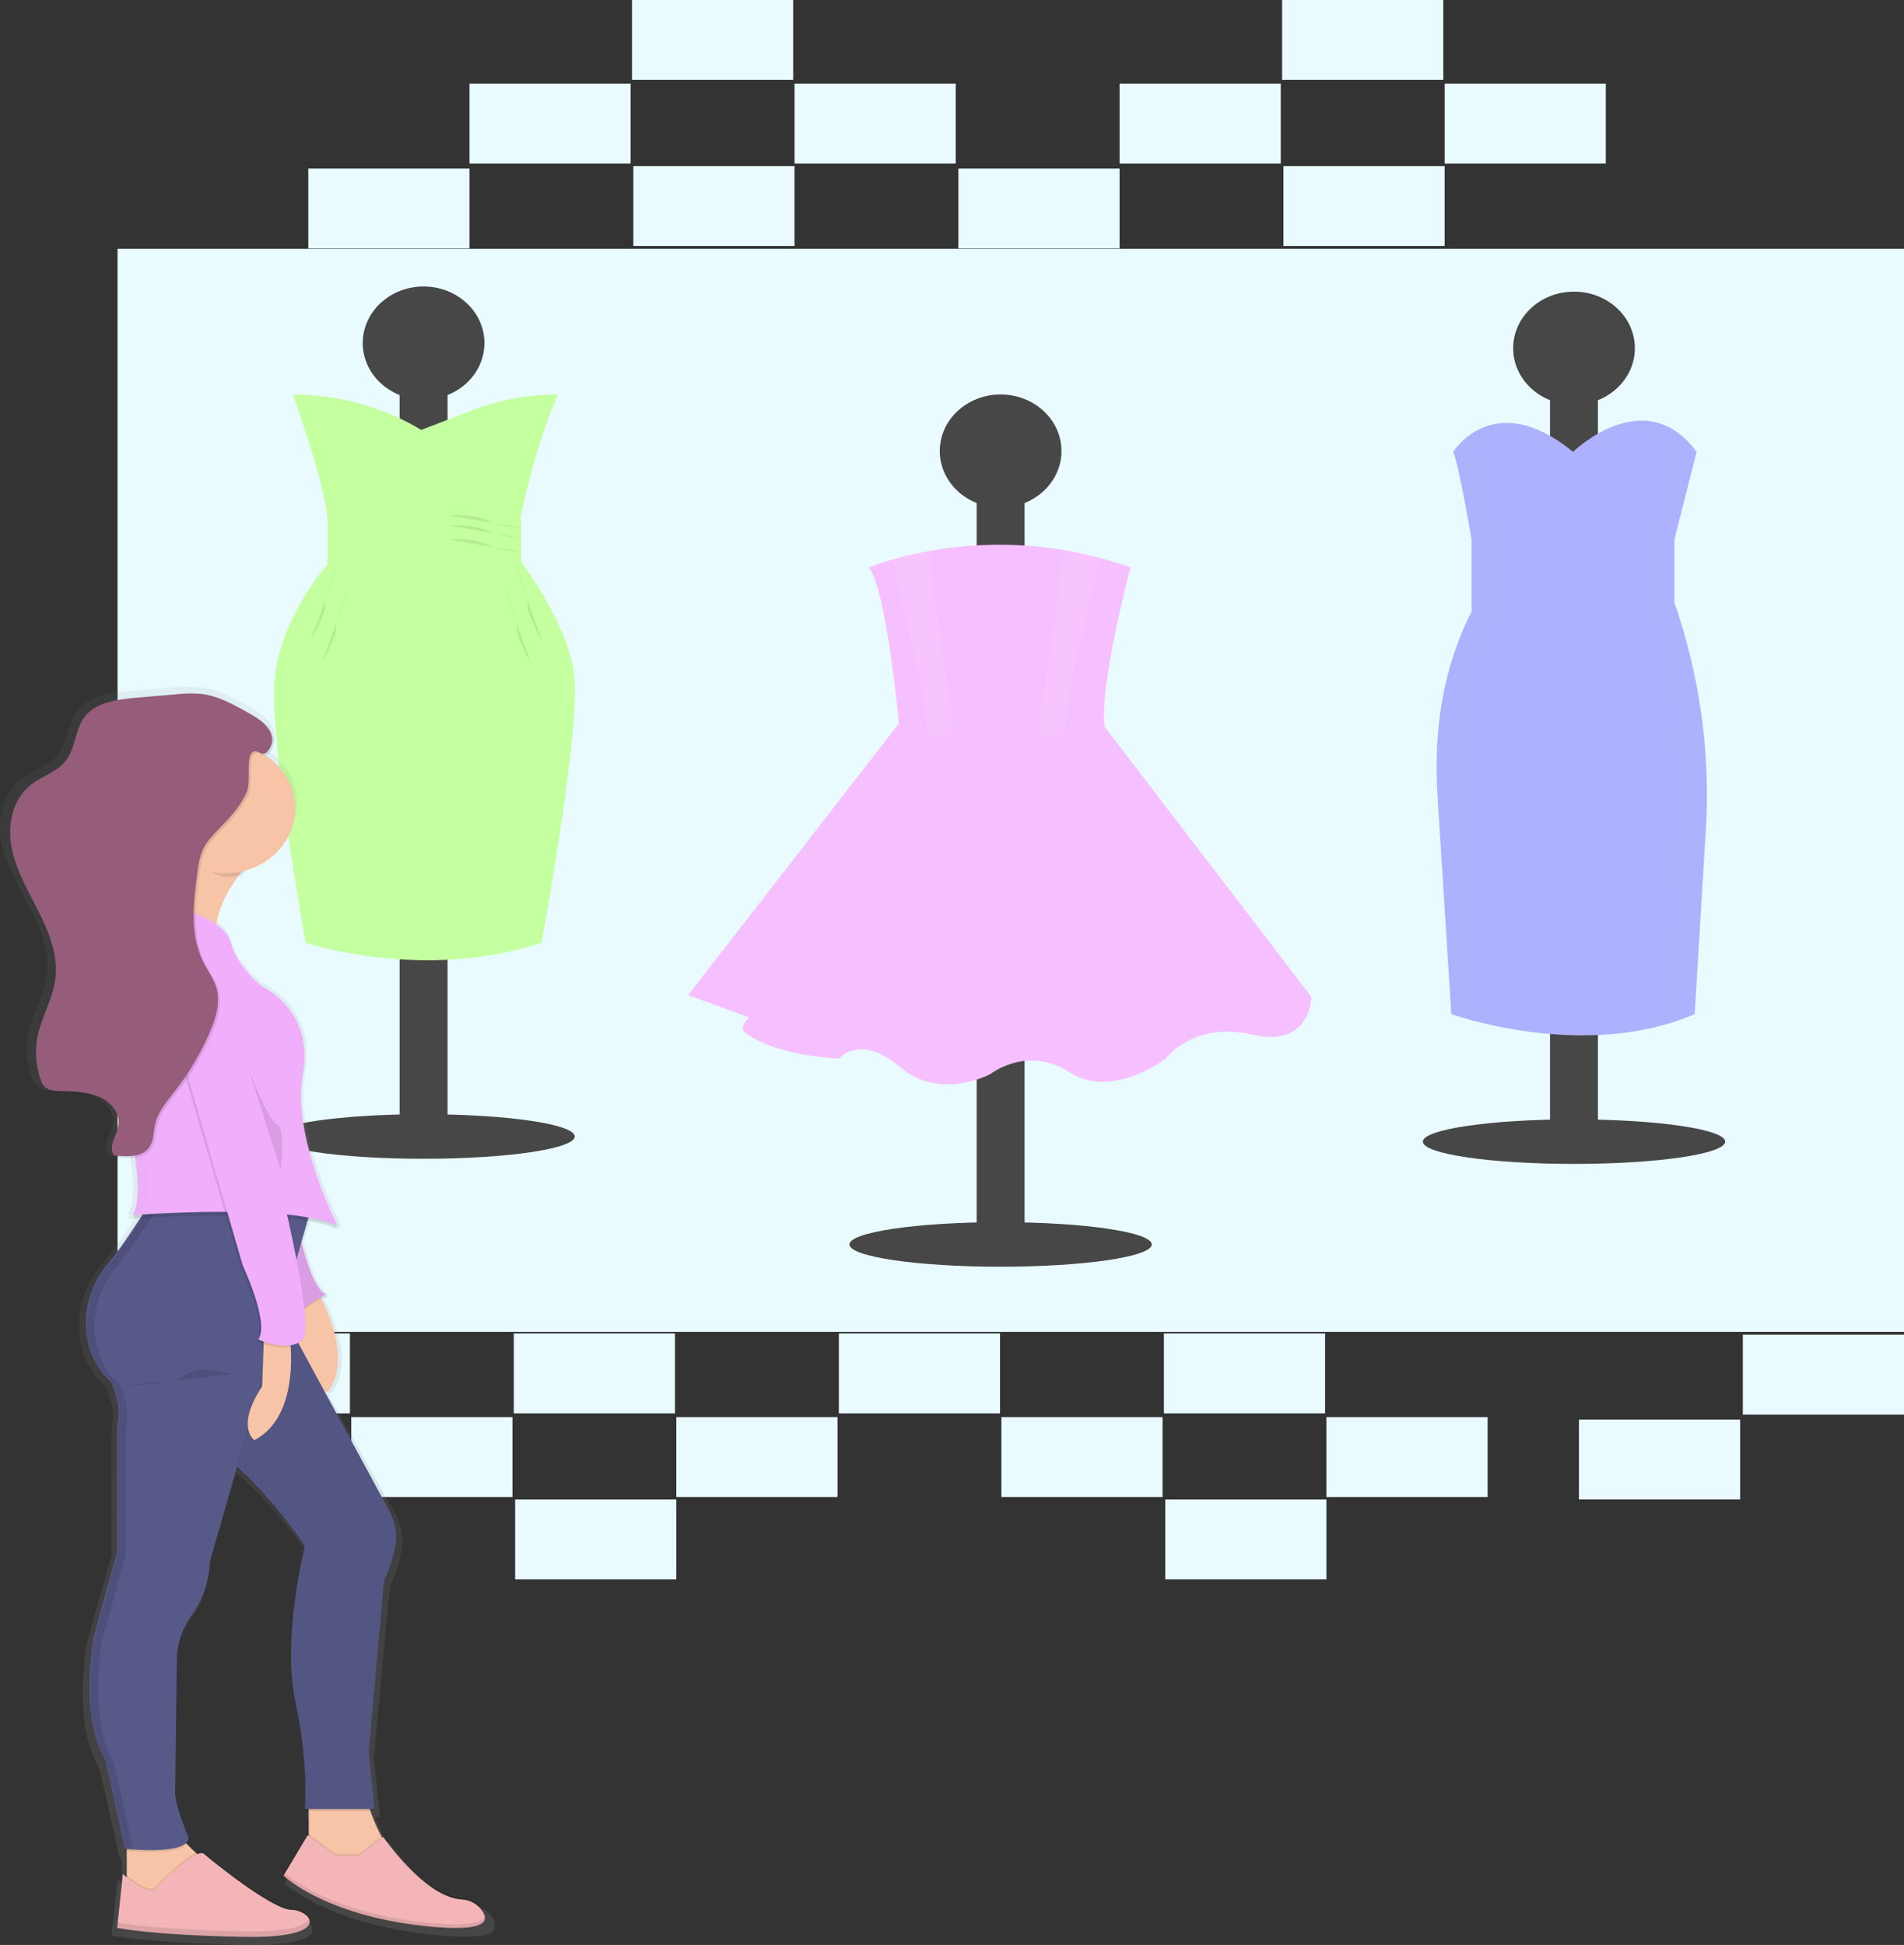 <svg width="371" height="379" viewBox="0 0 371 379" fill="none" xmlns="http://www.w3.org/2000/svg">
<rect x="0" y="0" width="371" height="379" fill="#333333" stroke="none"/>
<g clip-path="url(#clip0)">
<path d="M371 48.484H22.906V259.536H371V48.484Z" fill="#EAFBFF"/>
<path d="M82.537 225.805C98.805 225.805 111.992 223.862 111.992 221.464C111.992 219.067 98.805 217.124 82.537 217.124C66.27 217.124 53.083 219.067 53.083 221.464C53.083 223.862 66.27 225.805 82.537 225.805Z" fill="#474747"/>
<path d="M87.207 62.508H77.868V221.464H87.207V62.508Z" fill="#474747"/>
<path d="M82.537 77.87C89.085 77.87 94.394 72.936 94.394 66.849C94.394 60.762 89.085 55.827 82.537 55.827C75.99 55.827 70.681 60.762 70.681 66.849C70.681 72.936 75.99 77.87 82.537 77.87Z" fill="#474747"/>
<path d="M108.762 76.868C108.762 76.868 104.093 86.22 100.502 105.577L80.025 84.551C80.025 84.551 85.526 82.488 91.368 80.172C96.867 77.991 102.784 76.867 108.762 76.868Z" fill="#C4FFA0"/>
<path d="M57.035 76.868C57.035 76.868 63.5 94.565 63.84 101.577V109.927H101.56V101.246C96.953 95.833 91.754 90.88 86.045 86.468C77.853 80.255 67.602 76.865 57.03 76.873L57.035 76.868Z" fill="#C4FFA0"/>
<path d="M63.855 109.927C63.855 109.927 54.156 120.632 53.439 133.284C52.722 145.935 59.548 183.71 59.548 183.71C59.548 183.71 82.537 191.388 105.527 183.71C105.527 183.71 112.714 144.972 111.992 132.617C111.27 120.262 97.445 104.063 97.445 104.063L63.855 109.927Z" fill="#C4FFA0"/>
<path opacity="0.08" d="M87.39 100.409C87.39 100.409 92.059 100.073 94.933 101.411C97.806 102.75 101.581 102.871 101.581 102.871" fill="black"/>
<path opacity="0.08" d="M87.39 102.399C87.39 102.399 92.059 102.064 94.933 103.402C97.806 104.74 101.581 104.861 101.581 104.861" fill="black"/>
<path opacity="0.08" d="M87.39 105.085C87.39 105.085 92.059 104.75 94.933 106.088C97.806 107.426 101.581 107.548 101.581 107.548" fill="black"/>
<path opacity="0.08" d="M65.834 110.097C65.834 110.097 62.961 117.109 63.322 118.111C63.683 119.114 60.448 125.123 60.448 125.123" fill="black"/>
<path opacity="0.08" d="M67.991 114.438C67.991 114.438 65.117 121.45 65.478 122.452C65.839 123.454 62.605 129.464 62.605 129.464" fill="black"/>
<path opacity="0.08" d="M100.319 110.097C100.319 110.097 103.193 117.109 102.832 118.111C102.47 119.114 105.705 125.123 105.705 125.123" fill="black"/>
<path opacity="0.08" d="M98.162 114.438C98.162 114.438 101.036 121.45 100.675 122.452C100.314 123.454 103.549 129.464 103.549 129.464" fill="black"/>
<path d="M194.974 246.841C211.242 246.841 224.429 244.897 224.429 242.5C224.429 240.103 211.242 238.16 194.974 238.16C178.707 238.16 165.52 240.103 165.52 242.5C165.52 244.897 178.707 246.841 194.974 246.841Z" fill="#474747"/>
<path d="M199.644 83.549H190.305V242.505H199.644V83.549Z" fill="#474747"/>
<path d="M194.974 98.91C201.522 98.91 206.831 93.976 206.831 87.889C206.831 81.802 201.522 76.868 194.974 76.868C188.426 76.868 183.118 81.802 183.118 87.889C183.118 93.976 188.426 98.91 194.974 98.91Z" fill="#474747"/>
<path d="M176.837 138.816L134.087 193.914L145.943 198.259C145.943 198.259 143.786 200.264 145.226 201.266C145.226 201.266 150.256 205.606 163.547 206.273C163.547 206.273 167.499 201.266 175.403 207.942C183.307 214.618 193.006 209.28 193.006 209.28C193.006 209.28 200.188 203.611 208.448 208.964C216.708 214.317 227.13 206.293 227.13 206.293C227.13 206.293 232.516 198.945 244.011 201.616C255.506 204.288 255.527 194.269 255.527 194.269L212.081 137.498L176.837 138.816Z" fill="#F6BFFF"/>
<g opacity="0.08">
<path opacity="0.08" d="M244.828 201.762C247.968 202.351 250.167 201.957 251.732 201.096C249.406 200.859 247.052 201.086 244.828 201.762Z" fill="white"/>
<path opacity="0.08" d="M155.998 201.261C154.564 200.259 156.71 198.259 156.71 198.259L144.854 193.918L176.826 138.816L134.087 193.913L145.943 198.259C145.943 198.259 143.786 200.264 145.226 201.266C145.226 201.266 150.256 205.606 163.547 206.273C163.994 205.766 164.55 205.352 165.18 205.056C158.652 203.543 155.998 201.261 155.998 201.261Z" fill="white"/>
<path opacity="0.08" d="M186.175 207.937C178.271 201.256 174.319 206.268 174.319 206.268C173.874 206.268 173.434 206.219 173.01 206.19C173.852 206.718 174.65 207.303 175.397 207.942C180.721 212.443 186.856 211.484 190.295 210.375C188.777 209.795 187.383 208.97 186.175 207.937Z" fill="white"/>
<path opacity="0.08" d="M219.226 208.964C213.991 205.558 209.186 206.618 206.37 207.835C207.099 208.158 207.8 208.536 208.464 208.964C212.494 211.567 217.033 210.998 220.629 209.728C220.142 209.505 219.673 209.25 219.226 208.964Z" fill="white"/>
</g>
<path d="M215.635 143.322H175.397C175.397 143.322 172.885 114.939 169.289 110.598C170.764 110.004 172.276 109.49 173.817 109.061C176.223 108.365 178.67 107.795 181.145 107.353C189.679 105.822 198.441 105.748 207.003 107.134C209.5 107.543 211.971 108.079 214.405 108.74C216.338 109.262 218.299 109.882 220.288 110.598C220.288 110.598 213.117 137.313 215.635 143.322Z" fill="#F6BFFF"/>
<path opacity="0.08" d="M186.107 143.322H180.758C180.69 137.04 175.738 116.729 173.817 109.056C176.223 108.36 178.67 107.79 181.145 107.348C181.558 115.43 185.123 137.381 186.107 143.322Z" fill="white"/>
<path opacity="0.08" d="M214.421 108.725C212.562 116.136 207.469 136.947 207.401 143.307H202.052C203.041 137.308 206.663 115.012 207.014 107.119C209.513 107.528 211.985 108.064 214.421 108.725Z" fill="white"/>
<path d="M306.699 226.807C322.967 226.807 336.154 224.864 336.154 222.467C336.154 220.07 322.967 218.126 306.699 218.126C290.432 218.126 277.245 220.07 277.245 222.467C277.245 224.864 290.432 226.807 306.699 226.807Z" fill="#474747"/>
<path d="M311.363 63.511H302.025V222.467H311.363V63.511Z" fill="#474747"/>
<path d="M306.7 78.872C313.247 78.872 318.556 73.938 318.556 67.851C318.556 61.764 313.247 56.83 306.7 56.83C300.152 56.83 294.843 61.764 294.843 67.851C294.843 73.938 300.152 78.872 306.7 78.872Z" fill="#474747"/>
<path d="M327.282 120.491C326.941 119.416 326.601 118.403 326.271 117.493V105.085L330.585 88.054C320.524 74.362 306.506 88.054 306.506 88.054C291.059 75.364 283.155 88.054 283.155 88.054C284.233 90.39 286.746 105.085 286.746 105.085V119.197C281.03 130.325 279.318 142.694 280.103 155.088L282.794 197.602C282.794 197.602 308.657 206.954 330.213 197.602L332.369 161.954C333.242 147.964 331.521 133.939 327.282 120.491Z" fill="#ADB1FF"/>
<g opacity="0.08">
<path opacity="0.08" d="M312.086 88.39C312.086 88.39 317.184 83.422 323.434 82.449C317.739 80.736 312.091 83.909 309.034 86.127C310.096 86.828 311.115 87.584 312.086 88.39Z" fill="#ED8C8C"/>
<path opacity="0.08" d="M288.379 197.923L285.688 155.409C284.903 143.016 286.615 130.641 292.331 119.518V105.407C292.331 105.407 289.818 90.711 288.74 88.376C288.74 88.376 291.629 83.738 297.33 82.877C288.065 80.478 283.354 88.045 283.354 88.045C284.432 90.38 286.944 105.076 286.944 105.076V119.187C281.228 130.315 279.517 142.685 280.302 155.078L282.992 197.592C290.579 200.083 298.532 201.474 306.574 201.719C300.366 201.139 294.257 199.865 288.379 197.923Z" fill="#ED8C8C"/>
</g>
<g opacity="0.08">
<path opacity="0.08" d="M301.308 88.055C302.114 87.301 302.976 86.602 303.889 85.962C298.654 82.468 294.393 81.982 291.143 82.702C294.058 83.296 297.445 84.882 301.308 88.055Z" fill="#ED8C8C"/>
<path opacity="0.08" d="M327.465 120.491C327.125 119.416 326.784 118.403 326.455 117.494V105.085L330.768 88.054C326.528 82.283 321.586 81.378 317.289 82.259C320.042 82.887 322.837 84.595 325.376 88.054L321.063 105.085V117.484C321.393 118.394 321.728 119.406 322.073 120.481C326.314 133.924 328.039 147.944 327.172 161.929L325.015 197.578C318.734 200.307 312.07 201.441 305.799 201.68C313.536 201.967 322.277 201.1 330.401 197.578L332.589 161.939C333.448 147.952 331.715 133.932 327.465 120.491Z" fill="#ED8C8C"/>
</g>
<path d="M68.184 259.842H36.778V275.413H68.184V259.842Z" fill="#EAFBFF"/>
<path d="M99.853 276.143H68.446V291.714H99.853V276.143Z" fill="#EAFBFF"/>
<path d="M131.522 259.842H100.115V275.413H131.522V259.842Z" fill="#EAFBFF"/>
<path d="M131.784 292.201H100.377V307.772H131.784V292.201Z" fill="#EAFBFF"/>
<path d="M163.191 276.143H131.784V291.714H163.191V276.143Z" fill="#EAFBFF"/>
<path d="M194.859 259.842H163.452V275.413H194.859V259.842Z" fill="#EAFBFF"/>
<path d="M226.528 276.143H195.121V291.714H226.528V276.143Z" fill="#EAFBFF"/>
<path d="M258.197 259.842H226.79V275.413H258.197V259.842Z" fill="#EAFBFF"/>
<path d="M258.458 292.201H227.051V307.772H258.458V292.201Z" fill="#EAFBFF"/>
<path d="M289.865 276.143H258.458V291.714H289.865V276.143Z" fill="#EAFBFF"/>
<path d="M371 260.085H339.593V275.657H371V260.085Z" fill="#EAFBFF"/>
<path d="M339.07 276.63H307.663V292.201H339.07V276.63Z" fill="#EAFBFF"/>
<path d="M91.478 32.845H60.071V48.416H91.478V32.845Z" fill="#EAFBFF"/>
<path d="M122.885 16.301H91.478V31.872H122.885V16.301Z" fill="#EAFBFF"/>
<path d="M154.554 0H123.147V15.571H154.554V0Z" fill="#EAFBFF"/>
<path d="M154.815 32.359H123.408V47.93H154.815V32.359Z" fill="#EAFBFF"/>
<path d="M186.222 16.301H154.815V31.872H186.222V16.301Z" fill="#EAFBFF"/>
<path d="M218.153 32.845H186.746V48.416H218.153V32.845Z" fill="#EAFBFF"/>
<path d="M249.56 16.301H218.153V31.872H249.56V16.301Z" fill="#EAFBFF"/>
<path d="M281.228 0H249.821V15.571H281.228V0Z" fill="#EAFBFF"/>
<path d="M281.49 32.359H250.083V47.93H281.49V32.359Z" fill="#EAFBFF"/>
<path d="M312.897 16.301H281.49V31.872H312.897V16.301Z" fill="#EAFBFF"/>
<path d="M96.268 375.866L96.309 375.793L96.357 375.701L96.388 375.623C96.401 375.583 96.411 375.542 96.419 375.501C96.419 375.462 96.419 375.428 96.419 375.389C96.419 375.35 96.419 375.326 96.419 375.297C96.419 375.268 96.419 375.234 96.419 375.204C96.419 375.175 96.419 375.146 96.419 375.122C96.419 375.097 96.419 375.068 96.419 375.044C96.514 374.343 95.98 373.55 95.32 372.859C94.872 372.387 94.328 372.002 93.719 371.727C93.109 371.452 92.447 371.293 91.771 371.258C84.234 370.927 75.769 358.923 75.769 358.923L75.429 359.181C74.52 357.563 73.763 355.875 73.168 354.135H74.005V353.96V353.784L72.843 342.593L75.984 309.081C76.953 307.072 77.681 304.97 78.156 302.814C78.333 302.013 78.413 301.197 78.397 300.381C78.397 300.322 78.397 300.264 78.397 300.205C78.395 298.396 77.925 296.613 77.026 295.009L63.85 271.413C64.301 271.457 64.583 271.462 64.583 271.462C68.467 266.309 65.981 258.645 63.212 253.122C63.793 252.83 64.185 252.636 64.185 252.636C64.053 252.587 63.926 252.525 63.809 252.451L64.185 252.281C61.924 251.517 60.071 245.468 59.207 242.062L60.469 237.78C62.571 238.073 64.617 238.648 66.541 239.488C66.541 239.488 66.368 239.157 66.07 238.563L66.515 238.768C66.515 238.768 66.342 238.447 66.054 237.868C64.452 234.632 59.192 223.27 59.061 213.29C59.07 211.96 59.196 210.634 59.438 209.324C59.678 208.075 59.788 206.807 59.767 205.538C59.89 202.698 59.149 199.883 57.631 197.416C56.113 194.949 53.878 192.929 51.183 191.587C51.183 191.587 46.074 187.695 44.901 183.072C44.514 181.554 43.331 180.308 41.886 179.315C42.41 175.681 44.389 172.308 46.393 169.715C46.618 169.676 46.838 169.637 47.058 169.588C47.316 169.264 47.569 168.966 47.817 168.693C50.69 167.941 53.223 166.343 55.036 164.139C56.849 161.935 57.844 159.244 57.873 156.47C57.863 154.4 57.308 152.363 56.255 150.539C55.201 148.715 53.683 147.159 51.832 146.008C52.183 145.969 52.575 145.721 53.046 145.035C53.344 144.546 53.517 144.001 53.55 143.44C53.584 142.88 53.478 142.32 53.24 141.804C52.865 141.046 52.321 140.371 51.644 139.823C50.593 138.902 49.416 138.115 48.142 137.483C45.195 135.877 42.133 134.232 38.72 133.858C36.984 133.723 35.239 133.756 33.511 133.955L25.607 134.612C21.849 134.923 17.651 135.439 15.321 138.125C12.992 140.811 13.343 144.738 11.003 147.37C9.276 149.317 6.438 150.125 4.308 151.701C0.403 154.591 -0.628 159.735 0.277 164.216C1.183 168.698 3.685 172.766 5.81 176.902C7.936 181.038 9.757 185.529 9.15 190.04C8.626 193.933 6.349 197.495 5.538 201.358C4.938 204.22 5.157 207.178 6.171 209.937C6.335 210.502 6.644 211.021 7.072 211.45C7.137 211.504 7.205 211.554 7.276 211.601C7.334 211.673 7.397 211.741 7.464 211.805C8.239 212.487 9.422 212.574 10.506 212.603C13.123 212.686 15.813 212.706 18.211 213.65C19.016 213.967 19.759 214.406 20.409 214.949C20.953 215.434 21.378 216.022 21.654 216.674C21.93 217.326 22.052 218.025 22.011 218.725C21.791 220.866 19.807 223.104 21.053 224.919H21.257C21.311 225.034 21.374 225.144 21.446 225.25C22.761 225.447 24.099 225.478 25.424 225.343C25.724 227.38 25.898 229.432 25.947 231.488C25.947 233.712 25.623 235.595 24.869 236.705H25.01H25.162H25.262C25.157 236.962 25.025 237.21 24.869 237.444L26.413 237.337C24.431 240.404 22.273 243.37 19.949 246.222C17.019 249.575 15.407 253.756 15.379 258.076C15.366 258.711 15.39 259.346 15.452 259.978C15.803 263.443 17.143 267.141 20.551 270.085C20.551 270.085 21.995 273.34 22.058 276.114C22.059 276.719 21.948 277.32 21.728 277.89V303.071L17.017 319.742C16.415 323.075 16.115 326.45 16.122 329.829C16.122 334.695 16.771 340.379 19.373 344.573L23.304 361.954L23.697 361.993V366.859C23.215 366.47 22.911 366.198 22.911 366.198L21.744 376.839H21.781L21.744 377.185C21.744 377.185 28.429 378.606 47.294 378.956H48.278H49.55H50.167H50.45H51.235H51.288L52.083 378.922H52.319L52.842 378.893H53.099L53.586 378.859H53.811L54.392 378.805H54.475L55.098 378.737H55.271L55.685 378.679L55.878 378.65L56.25 378.591L56.423 378.562L56.852 378.479H56.92L57.386 378.377L57.501 378.348L57.82 378.27L57.956 378.231L58.234 378.153L58.354 378.119L58.663 378.017H58.715L59.045 377.89L59.113 377.861L59.343 377.759L59.427 377.72L59.616 377.623L59.689 377.584L59.893 377.467H59.919L60.129 377.321H60.155L60.301 377.199L60.343 377.161L60.458 377.049L60.49 377.015L60.6 376.883C60.636 376.833 60.669 376.781 60.699 376.727C60.725 376.682 60.748 376.635 60.767 376.586V376.557C60.782 376.516 60.794 376.473 60.804 376.431V376.401C60.807 376.354 60.807 376.307 60.804 376.26C60.815 376.171 60.815 376.082 60.804 375.993C61.008 374.713 58.919 373.477 57.087 373.477C53.156 373.477 40.185 363.19 39.4 362.48C39.07 362.183 38.474 362.276 37.736 362.611C37.149 362.125 36.495 361.502 35.861 360.84C36.081 360.601 36.218 360.306 36.254 359.993L36.202 359.872C36.226 359.795 36.243 359.717 36.254 359.638C36.254 359.638 33.584 353.609 33.475 350.724C33.478 350.621 33.486 350.519 33.501 350.417L33.82 324.959C33.892 321.642 35.032 318.422 37.092 315.713C38.714 313.538 40.384 310.171 40.578 305.383L46.027 286.926C53.329 293.203 59.113 301.524 59.773 302.449C59.349 304.161 56.962 314.195 57.014 323.99C57.014 324.049 57.014 324.107 57.014 324.165C56.984 327.146 57.271 330.122 57.873 333.051C59.196 338.899 59.897 344.855 59.966 350.831C59.966 352.845 59.862 353.979 59.862 353.979C59.862 354.091 59.862 354.154 59.862 354.154C59.862 354.266 59.862 354.329 59.862 354.329H60.647V358.903L60.448 358.762L55.533 366.743L55.638 366.835L55.533 367.093C55.533 367.093 63.788 374.878 84.228 377.024L85.369 377.136L85.694 377.165L86.484 377.229H86.788L87.777 377.297L88.678 377.341H88.939H89.567H90.614H91.295H91.504H91.986H92.174L92.76 377.297H92.85L93.331 377.243H93.493L93.834 377.19L93.98 377.165L94.399 377.078H94.462L94.776 376.99L94.896 376.951L95.116 376.873L95.226 376.835L95.493 376.713L95.55 376.679L95.728 376.577L95.812 376.523L95.933 376.436L96.001 376.377C96.047 376.336 96.091 376.292 96.132 376.246L96.184 376.182L96.268 375.866Z" fill="url(#paint0_linear)"/>
<path d="M58.647 246.266C58.647 246.266 70.341 262.397 63.929 271.166C63.929 271.166 54.507 271.166 56.763 261.696C58.117 256.005 57.857 250.085 56.009 244.515L58.647 246.266Z" fill="#F7C4A7"/>
<path d="M24.696 357.084V369.706L36.767 370.757L41.295 364.431L40.164 362.679C40.164 362.679 34.883 358.835 33.752 355.327C32.621 351.819 24.696 357.084 24.696 357.084Z" fill="#F7C4A7"/>
<path opacity="0.1" d="M29.978 367.954C29.978 367.954 38.165 359.434 39.787 360.942C40.541 361.643 52.989 371.813 56.763 371.813C60.537 371.813 65.442 377.423 47.341 377.073C29.24 376.723 22.822 375.321 22.822 375.321L23.953 364.801C23.953 364.801 28.093 368.655 29.978 367.954Z" fill="black"/>
<path d="M29.978 368.305C29.978 368.305 38.165 359.784 39.787 361.293C40.541 361.993 52.989 372.163 56.763 372.163C60.537 372.163 65.442 377.774 47.341 377.423C29.24 377.073 22.822 375.672 22.822 375.672L23.943 365.161C23.943 365.161 28.093 369.005 29.978 368.305Z" fill="#F3B5B7"/>
<path d="M60.155 350.768V360.587L66.567 365.497L73.733 363.745L75.618 359.886C75.618 359.886 71.843 354.977 70.713 346.559L60.155 350.768Z" fill="#F7C4A7"/>
<path opacity="0.1" d="M65.436 361.268H69.964L74.675 357.585C74.675 357.585 82.799 369.453 90.028 369.779C90.681 369.816 91.319 369.976 91.904 370.249C92.488 370.522 93.008 370.901 93.43 371.365C95.32 373.399 96.189 376.382 82.784 374.947C63.175 372.864 55.255 365.161 55.255 365.161L59.966 357.269L65.436 361.268Z" fill="black"/>
<path d="M65.436 361.638H69.964L74.675 357.955C74.675 357.955 82.799 369.823 90.028 370.149C90.681 370.187 91.319 370.346 91.904 370.619C92.488 370.892 93.008 371.271 93.43 371.735C95.32 373.769 96.189 376.752 82.784 375.317C63.165 373.215 55.245 365.497 55.245 365.497L59.956 357.604L65.436 361.638Z" fill="#F3B5B7"/>
<path opacity="0.1" d="M58.27 240.305C58.27 240.305 60.532 251.526 63.552 252.577C63.552 252.577 57.14 255.385 58.27 258.188L52.989 235.396L59.401 236.096L58.27 240.305Z" fill="black"/>
<path d="M58.27 239.955C58.27 239.955 60.532 251.176 63.552 252.227C63.552 252.227 57.14 255.035 58.27 257.838L52.989 235.045L59.401 235.727L58.27 239.955Z" fill="#F0AEFB"/>
<path opacity="0.1" d="M58.27 239.955C58.27 239.955 60.532 251.176 63.552 252.227C63.552 252.227 57.14 255.035 58.27 257.838L52.989 235.045L59.401 235.727L58.27 239.955Z" fill="black"/>
<path opacity="0.1" d="M53.366 253.283L75.874 294.794C77.108 297.063 77.489 299.649 76.957 302.142C76.5 304.272 75.798 306.35 74.864 308.341L71.843 341.654L72.958 352.875H59.401C59.401 352.875 60.155 344.116 57.517 331.834C54.878 319.552 59.401 301.665 59.401 301.665C59.401 301.665 51.104 289.043 41.672 282.727C32.239 276.411 53.366 253.283 53.366 253.283Z" fill="black"/>
<path d="M53.366 252.928L75.874 294.439C77.108 296.707 77.489 299.294 76.957 301.787C76.5 303.917 75.798 305.995 74.864 307.986L71.854 341.318L72.958 352.51H59.401C59.401 352.51 60.155 343.751 57.517 331.469C54.878 319.188 59.401 301.3 59.401 301.3C59.401 301.3 51.104 288.678 41.672 282.362C32.239 276.046 53.366 252.928 53.366 252.928Z" fill="#575988"/>
<path opacity="0.05" d="M53.366 253.108L75.874 294.619C77.108 296.887 77.489 299.474 76.957 301.967C76.5 304.097 75.798 306.175 74.864 308.166L71.843 341.478L72.958 352.699H59.401C59.401 352.699 60.155 343.941 57.517 331.659C54.878 319.377 59.401 301.49 59.401 301.49C59.401 301.49 51.104 288.868 41.672 282.552C32.239 276.236 53.366 253.108 53.366 253.108Z" fill="black"/>
<path opacity="0.1" d="M29.224 234.695C29.224 234.695 24.555 242.388 21.105 246.529C17.919 250.279 16.376 255.011 16.787 259.774C17.122 263.18 18.41 266.854 21.681 269.764C21.681 269.764 23.943 275.024 22.812 277.832V302.731L18.284 319.212C18.284 319.212 15.264 334.642 20.545 343.41L24.32 360.592C24.32 360.592 36.39 361.993 36.767 358.49C36.767 358.49 33.747 351.478 34.15 349.021L34.453 323.849C34.516 320.579 35.608 317.396 37.594 314.696C39.164 312.55 40.735 309.217 40.944 304.478L60.919 234.695H29.224Z" fill="black"/>
<path d="M29.224 234.345C29.224 234.345 24.555 242.038 21.105 246.179C17.919 249.929 16.376 254.66 16.787 259.424C17.122 262.83 18.41 266.504 21.681 269.414C21.681 269.414 23.943 274.674 22.812 277.481V302.39L18.284 318.871C18.284 318.871 15.264 334.301 20.545 343.07L24.32 360.251C24.32 360.251 36.39 361.653 36.767 358.149C36.767 358.149 33.747 351.138 34.15 348.68L34.453 323.509C34.516 320.238 35.608 317.056 37.594 314.356C39.164 312.21 40.735 308.877 40.944 304.137L60.919 234.345H29.224Z" fill="#575988"/>
<path d="M56.386 259.945C56.386 259.945 59.003 275.725 49.581 280.635C49.581 280.635 45.807 278.202 51.089 270.114L51.465 259.244L56.386 259.945Z" fill="#F7C4A7"/>
<path opacity="0.1" d="M82.794 374.616C64.965 372.703 56.8 366.159 55.459 364.981L55.255 365.497C55.255 365.497 63.175 373.21 82.794 375.317C92.829 376.392 94.865 374.99 94.462 373.37C94.085 374.65 91.337 375.531 82.794 374.616Z" fill="black"/>
<path opacity="0.1" d="M47.309 376.353C30.559 376.027 23.801 374.801 22.901 374.621L22.791 375.652C22.791 375.652 29.203 377.054 47.309 377.404C58.579 377.623 60.919 375.531 60.197 373.92C59.574 375.273 56.234 376.543 47.309 376.353Z" fill="black"/>
<path opacity="0.1" d="M24.508 269.939C24.508 269.939 33.564 269.939 36.202 267.837C38.84 265.735 45.258 267.837 45.258 267.837" fill="black"/>
<path opacity="0.1" d="M22.247 343.581C16.965 334.822 19.985 319.382 19.985 319.382L24.513 302.901V278.002C25.644 275.195 23.382 269.934 23.382 269.934C20.111 267.015 18.823 263.37 18.488 259.945C18.077 255.181 19.62 250.449 22.807 246.699C26.256 242.559 30.925 234.865 30.925 234.865H61.003L61.102 234.515H29.413C29.413 234.515 24.743 242.208 21.294 246.349C18.096 250.097 16.544 254.831 16.949 259.599C17.284 263.005 18.572 266.679 21.843 269.589C21.843 269.589 24.105 274.849 22.974 277.657V302.556L18.446 319.037C18.446 319.037 15.426 334.467 20.708 343.235L24.482 360.417C24.482 360.417 25.052 360.485 25.942 360.548L22.247 343.581Z" fill="black"/>
<path d="M51.104 165.613C51.104 165.613 42.426 172.956 42.075 181.393C41.724 189.831 27.361 179.641 27.361 179.641C27.361 179.641 38.301 175.082 37.547 161.759L51.104 165.613Z" fill="#F7C4A7"/>
<path opacity="0.1" d="M35.636 177.885C35.636 177.885 23.943 173.676 21.676 191.563L24.293 215.061C24.293 215.061 28.821 232.943 25.801 237.503C25.801 237.503 56.737 235.07 65.787 239.605C65.787 239.605 56.731 222.087 58.982 209.796C61.233 197.504 51.062 192.965 51.062 192.965C51.062 192.965 46.158 189.106 45.027 184.546C43.897 179.987 35.636 177.885 35.636 177.885Z" fill="black"/>
<path d="M35.636 177.184C35.636 177.184 23.943 172.956 21.66 190.858L23.817 210.049C24.105 212.604 24.524 215.149 25.058 217.669C26.199 223.065 28.01 233.474 25.811 236.797C25.811 236.797 56.747 234.364 65.798 238.899C65.798 238.899 56.742 221.382 58.993 209.09C61.244 196.799 51.073 192.259 51.073 192.259C51.073 192.259 46.168 188.4 45.038 183.841C43.907 179.282 35.636 177.184 35.636 177.184Z" fill="#F0AEFB"/>
<path opacity="0.1" d="M33.375 200.327L46.953 246.967C46.953 246.967 52.235 258.188 49.974 261.346C49.974 261.346 56.009 264.153 58.653 261.346C61.296 258.538 52.994 226.277 52.994 226.277L48.089 200.327H33.375Z" fill="black"/>
<path d="M33.752 199.976L47.309 246.617C47.309 246.617 52.591 257.837 50.33 260.995C50.33 260.995 56.365 263.803 59.008 260.995C61.652 258.188 53.35 225.926 53.35 225.926L48.445 199.976H33.752Z" fill="#F0AEFB"/>
<path opacity="0.1" d="M48.273 207.869C48.273 207.869 52.047 218.039 53.931 219.09C55.815 220.141 54.685 227.849 54.685 227.849" fill="black"/>
<path opacity="0.1" d="M37.332 166.489C39.39 167.657 41.347 170.868 43.933 170.868C45.011 170.868 46.084 170.749 47.131 170.513C48.322 169.007 49.651 167.601 51.104 166.309L37.526 162.45C37.662 164.942 37.887 164.581 37.332 166.489Z" fill="black"/>
<path d="M43.938 170.167C51.438 170.167 57.517 164.516 57.517 157.545C57.517 150.574 51.438 144.923 43.938 144.923C36.439 144.923 30.36 150.574 30.36 157.545C30.36 164.516 36.439 170.167 43.938 170.167Z" fill="#F7C4A7"/>
<g opacity="0.1">
<path opacity="0.1" d="M27.795 236.661C29.889 233.201 28.088 222.997 26.963 217.684C26.439 215.163 26.01 212.618 25.722 210.064L23.566 190.872C24.979 179.715 30.062 177.155 33.684 176.81C30.255 176.493 23.361 177.574 21.681 190.872L23.838 210.064C24.126 212.618 24.544 215.163 25.078 217.684C26.22 223.08 28.031 233.488 25.832 236.812C25.848 236.797 26.549 236.744 27.795 236.661Z" fill="black"/>
<path opacity="0.1" d="M44.315 236.14C52.69 236.179 61.589 236.783 65.813 238.904C65.813 238.904 65.651 238.588 65.374 238.014C60.265 236.481 51.879 236.106 44.315 236.14Z" fill="black"/>
</g>
<path opacity="0.1" d="M48.482 154.611C47.309 157.385 45.216 159.657 43.064 161.852C41.865 163.088 40.63 164.338 39.923 165.861C39.355 167.236 39.002 168.68 38.877 170.148C38.039 176.158 37.259 182.561 40.086 188.016C40.876 189.544 41.939 190.965 42.462 192.585C43.415 195.553 42.462 198.75 41.196 201.626C39.465 205.627 37.219 209.417 34.506 212.915C32.935 214.934 31.166 216.949 30.606 219.382C30.229 221.012 30.371 222.856 29.261 224.165C27.779 225.912 24.932 225.776 22.561 225.474C21.367 223.664 23.267 221.465 23.477 219.353C23.712 217.032 21.749 214.915 19.451 214C17.154 213.085 14.562 213.027 12.055 212.969C11.008 212.934 9.883 212.852 9.139 212.18C8.726 211.752 8.43 211.238 8.276 210.682C7.332 207.979 7.134 205.099 7.7 202.307C8.48 198.487 10.668 194.979 11.165 191.115C11.746 186.639 9.998 182.196 7.956 178.109C5.915 174.021 3.512 170.002 2.643 165.569C1.775 161.136 2.764 156.056 6.512 153.195C8.558 151.633 11.275 150.83 12.934 148.913C15.18 146.319 14.877 142.407 17.08 139.784C19.284 137.162 23.362 136.622 26.947 136.31L34.532 135.663C36.19 135.466 37.866 135.433 39.531 135.566C42.808 135.94 45.749 137.561 48.576 139.152C50.372 140.159 52.272 141.278 53.093 143.074C53.321 143.585 53.422 144.137 53.389 144.69C53.357 145.242 53.191 145.781 52.905 146.266C51.513 148.349 50.853 146.339 49.764 146.811C48.136 147.468 49.356 152.519 48.482 154.611Z" fill="black"/>
<path d="M48.105 154.261C46.959 157.02 44.823 159.307 42.693 161.496C41.494 162.732 40.258 163.983 39.552 165.506C38.983 166.881 38.63 168.324 38.505 169.793C37.667 175.802 36.888 182.206 39.714 187.661C40.505 189.189 41.567 190.609 42.091 192.23C43.043 195.198 42.091 198.395 40.824 201.271C39.093 205.271 36.847 209.062 34.134 212.56C32.564 214.579 30.794 216.594 30.234 219.027C29.858 220.657 29.999 222.501 28.889 223.81C27.408 225.557 24.56 225.42 22.189 225.119C20.996 223.309 22.896 221.109 23.105 218.997C23.341 216.676 21.378 214.56 19.08 213.645C16.782 212.73 14.191 212.672 11.683 212.613C10.636 212.579 9.511 212.496 8.768 211.825C8.355 211.397 8.058 210.883 7.904 210.326C6.96 207.624 6.762 204.744 7.328 201.952C8.108 198.132 10.296 194.624 10.793 190.76C11.374 186.284 9.626 181.841 7.585 177.753C5.543 173.666 3.141 169.647 2.272 165.214C1.403 160.781 2.392 155.701 6.14 152.84C8.187 151.278 10.903 150.475 12.563 148.558C14.808 145.964 14.505 142.052 16.709 139.429C18.912 136.806 22.99 136.266 26.576 135.955L34.16 135.308C35.818 135.111 37.494 135.078 39.159 135.21C42.436 135.585 45.378 137.205 48.204 138.797C50 139.804 51.9 140.923 52.722 142.719C52.949 143.23 53.05 143.782 53.018 144.335C52.985 144.887 52.82 145.426 52.533 145.911C51.141 147.993 50.481 145.984 49.393 146.456C47.76 147.117 48.979 152.154 48.105 154.261Z" fill="#965D7B"/>
</g>
<defs>
<linearGradient id="paint0_linear" x1="48.225" y1="379" x2="48.225" y2="133.872" gradientUnits="userSpaceOnUse">
<stop stop-color="#808080" stop-opacity="0.25"/>
<stop offset="0.54" stop-color="#808080" stop-opacity="0.12"/>
<stop offset="1" stop-color="#808080" stop-opacity="0.1"/>
</linearGradient>
<clipPath id="clip0">
<rect width="371" height="379" fill="white"/>
</clipPath>
</defs>
</svg>

